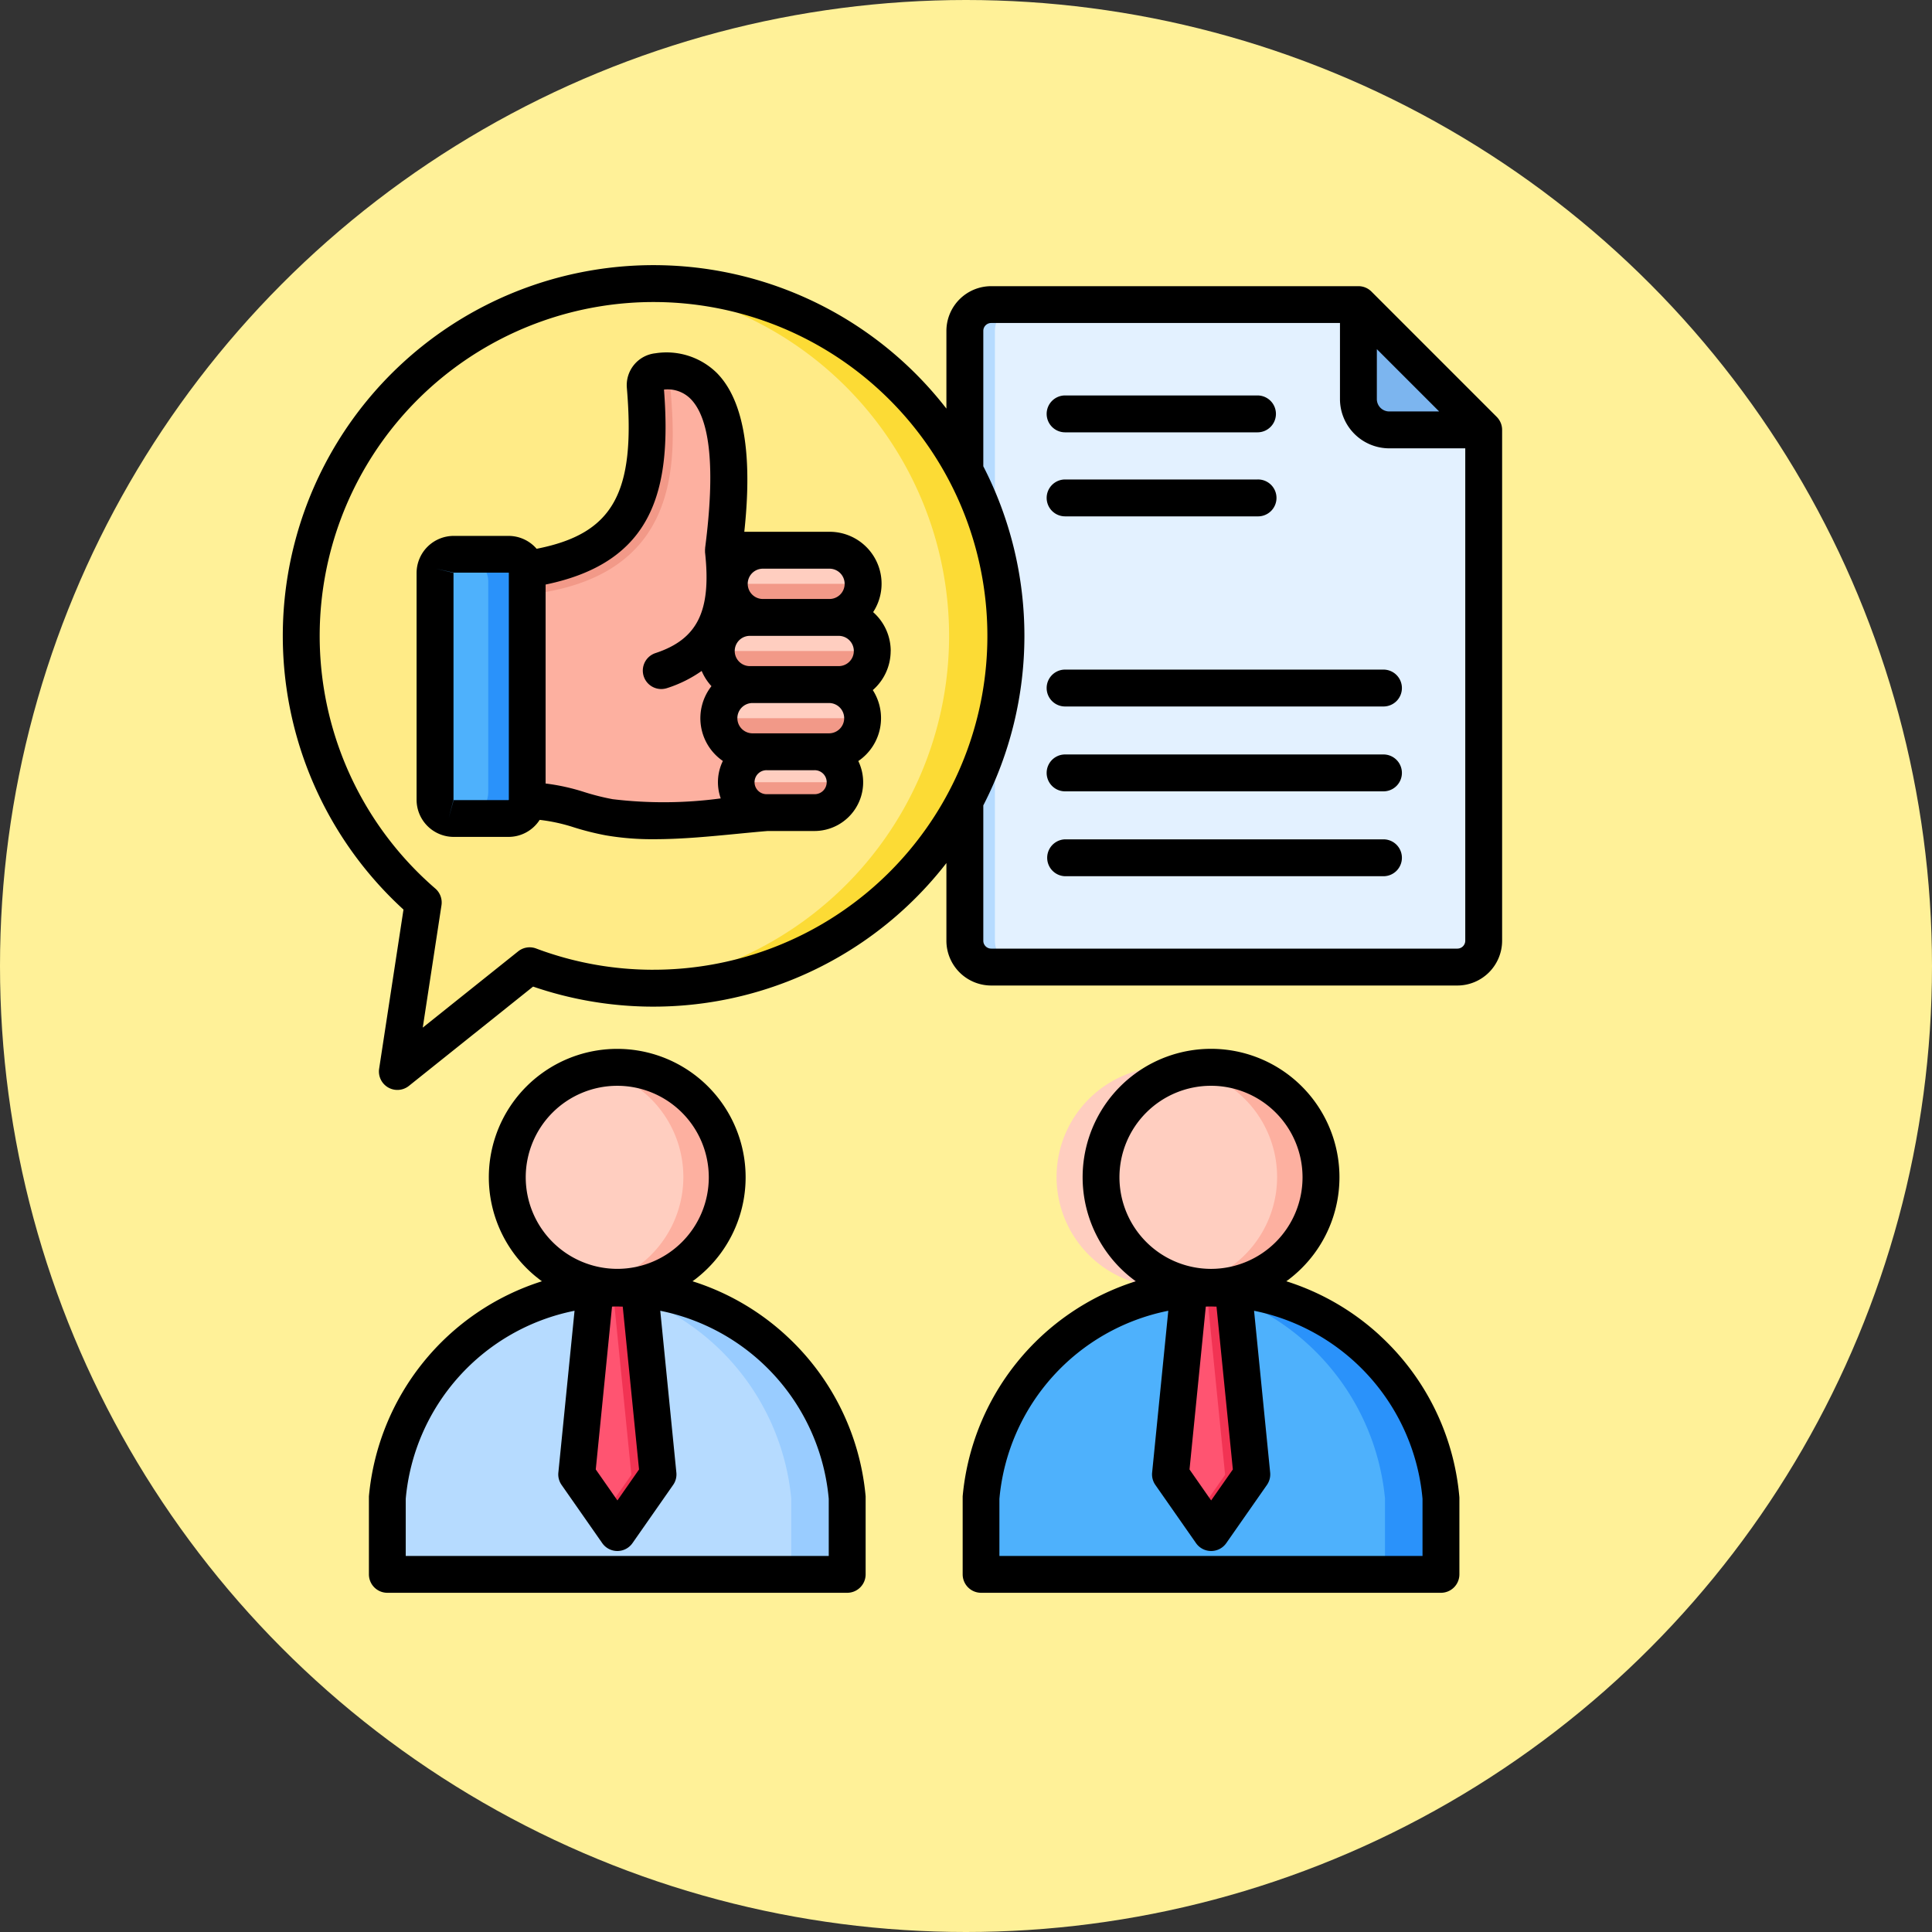 <svg xmlns="http://www.w3.org/2000/svg" width="120" height="120" viewBox="0 0 120 120">
  <rect x="0" y="0" width="120" height="120" fill="#333333" stroke="none"/>
  <g id="Grupo_1071393" data-name="Grupo 1071393" transform="translate(-285 -9975)">
    <circle id="Elipse_4744" data-name="Elipse 4744" cx="60" cy="60" r="60" transform="translate(285 9975)" fill="#fff198"/>
    <g id="socializar_1_" data-name="socializar (1)" transform="translate(277.975 9987.462)">
      <g id="Grupo_1083820" data-name="Grupo 1083820" transform="translate(25.736 5.145)">
        <path id="Trazado_838480" data-name="Trazado 838480" d="M299.6,60.173H285.123a1.638,1.638,0,0,1-1.635-1.635V20.663a1.638,1.638,0,0,1,1.635-1.635h22.809l7.781,7.781V58.538a1.638,1.638,0,0,1-1.635,1.635Z" transform="translate(-242.269 -17.714)" fill="#b6dbff" fill-rule="evenodd"/>
        <path id="Trazado_838481" data-name="Trazado 838481" d="M309.135,60.173H296.523a1.638,1.638,0,0,1-1.635-1.635V20.663a1.638,1.638,0,0,1,1.634-1.635h20.944l7.781,7.781V58.538a1.638,1.638,0,0,1-1.635,1.635Z" transform="translate(-251.803 -17.714)" fill="#e3f1ff" fill-rule="evenodd"/>
        <path id="Trazado_838482" data-name="Trazado 838482" d="M440.646,26.809H434.78a1.919,1.919,0,0,1-1.916-1.916V19.028l7.781,7.781Z" transform="translate(-367.201 -17.714)" fill="#7cb5ef" fill-rule="evenodd"/>
        <path id="Trazado_838483" data-name="Trazado 838483" d="M53.481,11A21.886,21.886,0,0,0,39.172,49.447l-1.606,10.5,8.216-6.568A21.888,21.888,0,1,0,53.481,11Z" transform="translate(-31.595 -11)" fill="#fcdb35" fill-rule="evenodd"/>
        <path id="Trazado_838484" data-name="Trazado 838484" d="M51.714,11.436A21.886,21.886,0,0,0,39.172,49.811l-1.606,10.5,8.216-6.568a21.782,21.782,0,0,0,5.927,1.323,21.886,21.886,0,0,0,0-43.63Z" transform="translate(-31.595 -11.365)" fill="#ffeb87" fill-rule="evenodd"/>
        <path id="Trazado_838485" data-name="Trazado 838485" d="M78.362,392.278A14.379,14.379,0,0,1,92.68,405.35v4.759H64.044V405.35A14.379,14.379,0,0,1,78.362,392.278Z" transform="translate(-58.734 -329.887)" fill="#9cf" fill-rule="evenodd"/>
        <path id="Trazado_838486" data-name="Trazado 838486" d="M89.168,410.167H64.044v-4.759a14.379,14.379,0,0,1,13.765-13.06,14.884,14.884,0,0,1,11.359,13.06Z" transform="translate(-58.734 -329.945)" fill="#b6dbff" fill-rule="evenodd"/>
      </g>
      <circle id="Elipse_6013" data-name="Elipse 6013" cx="6.848" cy="6.848" r="6.848" transform="translate(38.517 53.795)" fill="#fdb0a0"/>
      <path id="Trazado_838487" data-name="Trazado 838487" d="M115.175,322.565a6.849,6.849,0,0,1,0-13.42,6.849,6.849,0,0,1,0,13.42Z" transform="translate(-71.182 -255.213)" fill="#ffcec0" fill-rule="evenodd"/>
      <path id="Trazado_838488" data-name="Trazado 838488" d="M137.278,392.343l-1.154,11.539,2.533,3.625,2.533-3.625-1.154-11.538q-.685-.066-1.388-.066t-1.369.065Z" transform="translate(-93.283 -324.742)" fill="#f23353" fill-rule="evenodd"/>
      <path id="Trazado_838489" data-name="Trazado 838489" d="M137.278,392.359,136.124,403.9l1.7,2.428,1.7-2.428-.984-9.835-.177-1.766q-.544.011-1.079.062Z" transform="translate(-93.283 -324.758)" fill="#ff5471" fill-rule="evenodd"/>
      <path id="Trazado_838490" data-name="Trazado 838490" d="M303.728,392.278a14.379,14.379,0,0,1,14.318,13.072v4.759H289.41V405.35a14.379,14.379,0,0,1,14.318-13.072Z" transform="translate(-221.486 -324.742)" fill="#2a92fa" fill-rule="evenodd"/>
      <path id="Trazado_838491" data-name="Trazado 838491" d="M314.535,410.167H289.411v-4.759a14.379,14.379,0,0,1,13.765-13.06,14.884,14.884,0,0,1,11.359,13.06Z" transform="translate(-221.486 -324.8)" fill="#4eb1fc" fill-rule="evenodd"/>
      <circle id="Elipse_6014" data-name="Elipse 6014" cx="6.848" cy="6.848" r="6.848" transform="translate(75.395 53.795)" fill="#fdb0a0"/>
      <path id="Trazado_838492" data-name="Trazado 838492" d="M340.542,322.565a6.849,6.849,0,1,1,5.476-6.71A6.85,6.85,0,0,1,340.542,322.565Z" transform="translate(-259.67 -255.213)" fill="#ffcec0" fill-rule="evenodd"/>
      <path id="Trazado_838493" data-name="Trazado 838493" d="M362.644,392.343l-1.154,11.539,2.533,3.625,2.533-3.625L365.4,392.344q-.685-.066-1.388-.066T362.644,392.343Z" transform="translate(-281.771 -324.742)" fill="#f23353" fill-rule="evenodd"/>
      <path id="Trazado_838494" data-name="Trazado 838494" d="M362.644,392.359,361.49,403.9l1.7,2.428,1.7-2.428-.984-9.835-.177-1.766q-.544.011-1.079.062Z" transform="translate(-281.771 -324.758)" fill="#ff5471" fill-rule="evenodd"/>
      <path id="Trazado_838495" data-name="Trazado 838495" d="M119.076,55.373h4.943V71.464l-2.242.21c-3.029.238-6.851.827-9.808.289-2.2-.4-2.759-1.057-5.9-1.057l-1.239,0V56.763c8.363-.545,10-4.186,9.383-11.563a.858.858,0,0,1,.759-.925c5.611-.631,4.449,8.407,4.1,11.1Z" transform="translate(-67.111 -33.659)" fill="#fdb0a0" fill-rule="evenodd"/>
      <path id="Trazado_838496" data-name="Trazado 838496" d="M104.83,58.261V56.766c8.363-.545,10-4.186,9.383-11.563a.858.858,0,0,1,.759-.925,4.141,4.141,0,0,1,1.343.052.859.859,0,0,0-.547.873c.405,4.814.874,12.837-10.938,13.058Z" transform="translate(-67.11 -33.662)" fill="#f29988" fill-rule="evenodd"/>
      <path id="Trazado_838497" data-name="Trazado 838497" d="M171.807,112.256c-.058,1.683-.451,4.846-4.624,4.886a6.8,6.8,0,0,1-3.935,3.314c-1.295.347-1.753-1.228-.679-1.582a5.319,5.319,0,0,0,3.078-2.594,9.147,9.147,0,0,0,1.229-4.024h4.932Z" transform="translate(-114.9 -90.542)" fill="#f29988" fill-rule="evenodd"/>
      <path id="Trazado_838498" data-name="Trazado 838498" d="M196.165,112.256H200.3a2.087,2.087,0,0,1,0,4.173h-4.139a2.086,2.086,0,0,1,0-4.173Z" transform="translate(-141.754 -90.542)" fill="#f29988"/>
      <path id="Trazado_838499" data-name="Trazado 838499" d="M196.164,112.256H200.3a2.093,2.093,0,0,1,2.087,2.087h-8.312a2.093,2.093,0,0,1,2.087-2.087Z" transform="translate(-141.753 -90.542)" fill="#ffcec0" fill-rule="evenodd"/>
      <path id="Trazado_838500" data-name="Trazado 838500" d="M85.206,130.215h1.705a1.162,1.162,0,0,0,1.159-1.159v-14.1a1.162,1.162,0,0,0-1.159-1.159H83.5a1.162,1.162,0,0,0-1.159,1.159v14.1a1.162,1.162,0,0,0,1.159,1.159Z" transform="translate(-48.302 -91.834)" fill="#2a92fa" fill-rule="evenodd"/>
      <rect id="Rectángulo_385235" data-name="Rectángulo 385235" width="3.312" height="16.414" rx="1.656" transform="translate(34.04 21.967)" fill="#4eb1fc"/>
      <path id="Trazado_838501" data-name="Trazado 838501" d="M191.215,137.758h5.517a2.087,2.087,0,1,1,0,4.173h-5.516a2.087,2.087,0,0,1,0-4.173Z" transform="translate(-137.614 -111.871)" fill="#f29988"/>
      <path id="Trazado_838502" data-name="Trazado 838502" d="M191.216,137.758h5.516a2.093,2.093,0,0,1,2.087,2.087h-9.689A2.093,2.093,0,0,1,191.216,137.758Z" transform="translate(-137.614 -111.871)" fill="#ffcec0" fill-rule="evenodd"/>
      <rect id="Rectángulo_385236" data-name="Rectángulo 385236" width="8.925" height="4.173" rx="2.087" transform="translate(51.681 30.06)" fill="#f29988"/>
      <path id="Trazado_838503" data-name="Trazado 838503" d="M192.234,163.259h4.752a2.093,2.093,0,0,1,2.086,2.087h-8.925a2.093,2.093,0,0,1,2.087-2.087Z" transform="translate(-138.466 -133.199)" fill="#ffcec0" fill-rule="evenodd"/>
      <path id="Trazado_838504" data-name="Trazado 838504" d="M198.718,188.76h2.938a1.891,1.891,0,0,1,0,3.782h-2.938a1.891,1.891,0,0,1,0-3.782Z" transform="translate(-144.053 -154.527)" fill="#f29988" fill-rule="evenodd"/>
      <path id="Trazado_838505" data-name="Trazado 838505" d="M198.718,188.76h2.938a1.9,1.9,0,0,1,1.891,1.891h-6.72A1.9,1.9,0,0,1,198.718,188.76Z" transform="translate(-144.053 -154.527)" fill="#ffcec0" fill-rule="evenodd"/>
      <path id="Trazado_838506" data-name="Trazado 838506" d="M57.6,36.866H54.663a.745.745,0,1,1,0-1.489H57.6a.745.745,0,1,1,0,1.489Zm-12.538.308a14.827,14.827,0,0,1-1.73-.435,13.071,13.071,0,0,0-2.418-.536V23.845c6.692-1.386,7.836-5.85,7.352-12.11a2.009,2.009,0,0,1,1.656.581c1.229,1.249,1.533,4.361.9,9.252a.033.033,0,0,0,0,.013c0,.026,0,.052-.006.077s0,.03,0,.046,0,.046,0,.069,0,.035,0,.053v.013c.4,3.647-.463,5.4-3.073,6.262a1.145,1.145,0,0,0,.358,2.234,1.18,1.18,0,0,0,.358-.058,7.892,7.892,0,0,0,2.148-1.066,3.26,3.26,0,0,0,.608.946,3.222,3.222,0,0,0,.708,4.646,3,3,0,0,0-.131,2.325,26.534,26.534,0,0,1-6.738.046Zm-6.439.047-.013.012H35.2l-.3,1.1.293-1.116v-14.1l-1.115-.263,1.128.252h3.411l.013.011v14.1ZM58.546,22.86a.941.941,0,1,1,0,1.882H54.408a.941.941,0,0,1,0-1.882Zm-.029,10.226H53.765a.941.941,0,0,1,0-1.882h4.752a.941.941,0,0,1,0,1.882Zm.6-6.054a.94.94,0,1,1,0,1.88H53.6a.94.94,0,1,1,0-1.88Zm3.232.939a3.22,3.22,0,0,0-1.092-2.413,3.227,3.227,0,0,0-2.709-4.99H53.255c.3-2.811.536-7.588-1.7-9.859a4.457,4.457,0,0,0-3.822-1.228,1.992,1.992,0,0,0-1.772,2.158c.548,6.506-.828,9.049-5.606,9.985a2.3,2.3,0,0,0-1.744-.8H35.2a2.307,2.307,0,0,0-2.3,2.3V37.219a2.307,2.307,0,0,0,2.3,2.3h3.411a2.3,2.3,0,0,0,1.934-1.057,10.882,10.882,0,0,1,2.132.466,17.107,17.107,0,0,0,1.975.495,16.934,16.934,0,0,0,3.019.239c1.707,0,3.482-.173,5.121-.332.674-.065,1.311-.128,1.919-.177H57.6a3.028,3.028,0,0,0,2.736-4.345,3.222,3.222,0,0,0,.9-4.407A3.226,3.226,0,0,0,62.346,27.972ZM58.5,84.182H32.226V80.632a13.1,13.1,0,0,1,10.485-11.68L41.706,79a1.137,1.137,0,0,0,.2.769l2.526,3.616a1.145,1.145,0,0,0,1.877,0l2.526-3.616a1.132,1.132,0,0,0,.2-.769l-1-10.048A13.106,13.106,0,0,1,58.5,80.632v3.549ZM39.679,60.665a5.685,5.685,0,1,1,5.685,5.684A5.692,5.692,0,0,1,39.679,60.665Zm7.038,18.143L45.705,68.695c-.114,0-.227-.008-.342-.008s-.216,0-.324.008L44.029,78.808l1.345,1.925Zm9.122-8.332a15.432,15.432,0,0,0-5.8-3.356,7.975,7.975,0,1,0-9.354,0A15.49,15.49,0,0,0,29.939,80.477c0,.035,0,.069,0,.1v4.747a1.145,1.145,0,0,0,1.145,1.145H59.646a1.145,1.145,0,0,0,1.145-1.145V80.58c0-.035,0-.069,0-.1a15.441,15.441,0,0,0-4.949-10ZM95.379,84.182H69.1V80.632A13.1,13.1,0,0,1,79.59,68.952L78.586,79a1.143,1.143,0,0,0,.2.769l2.526,3.616a1.147,1.147,0,0,0,1.879,0l2.526-3.616a1.15,1.15,0,0,0,.2-.769l-1-10.048A13.107,13.107,0,0,1,95.38,80.632v3.549ZM76.556,60.666a5.686,5.686,0,1,1,5.687,5.684A5.693,5.693,0,0,1,76.556,60.666ZM83.6,78.808,82.585,68.695c-.114,0-.227-.008-.344-.008s-.214,0-.322.008L80.908,78.808l1.343,1.925Zm9.121-8.332a15.435,15.435,0,0,0-5.8-3.356,7.976,7.976,0,1,0-9.352,0A15.484,15.484,0,0,0,66.818,80.477c0,.035,0,.069,0,.1v4.747a1.146,1.146,0,0,0,1.145,1.145H96.525a1.146,1.146,0,0,0,1.146-1.145V80.58a.911.911,0,0,0-.006-.1A15.434,15.434,0,0,0,92.717,70.476ZM94.1,40.816a1.146,1.146,0,0,1-1.146,1.146H73.18a1.146,1.146,0,0,1,0-2.291H92.953A1.145,1.145,0,0,1,94.1,40.816ZM72.035,18.464a1.147,1.147,0,0,1,1.145-1.145h11.95a1.146,1.146,0,1,1,0,2.291H73.18A1.146,1.146,0,0,1,72.035,18.464Zm0-5.218A1.145,1.145,0,0,1,73.18,12.1h11.95a1.145,1.145,0,1,1,0,2.291H73.18A1.146,1.146,0,0,1,72.035,13.246ZM94.1,30.274a1.145,1.145,0,0,1-1.146,1.145H73.18a1.145,1.145,0,1,1,0-2.291H92.952A1.146,1.146,0,0,1,94.1,30.274Zm0,5.271a1.146,1.146,0,0,1-1.146,1.145H73.18a1.145,1.145,0,1,1,0-2.291H92.952A1.145,1.145,0,0,1,94.1,35.545Zm3.446,10.913a.491.491,0,0,0,.489-.489V15.385H93.315a3.065,3.065,0,0,1-3.062-3.062V7.6H68.589a.489.489,0,0,0-.489.489V16.5a23,23,0,0,1,0,21.063v8.406a.49.49,0,0,0,.489.489H97.545ZM47.622,47.77a20.736,20.736,0,1,0-13.561-5.045,1.144,1.144,0,0,1,.385,1.04l-1.163,7.6,5.925-4.736a1.142,1.142,0,0,1,1.118-.178,20.647,20.647,0,0,0,7.3,1.32ZM92.544,9.224l3.87,3.87h-3.1a.77.77,0,0,1-.771-.771Zm7.445,4.206-7.78-7.781a1.14,1.14,0,0,0-.81-.336H68.588a2.783,2.783,0,0,0-2.78,2.78v4.824A23.026,23.026,0,1,0,32.086,44.033l-1.512,9.884a1.146,1.146,0,0,0,1.847,1.069l7.715-6.169a23.031,23.031,0,0,0,25.672-7.673V45.97a2.785,2.785,0,0,0,2.78,2.78H97.544a2.785,2.785,0,0,0,2.78-2.78V14.24a1.144,1.144,0,0,0-.336-.81Z" fill-rule="evenodd"/>
    </g>
  </g>
</svg>

